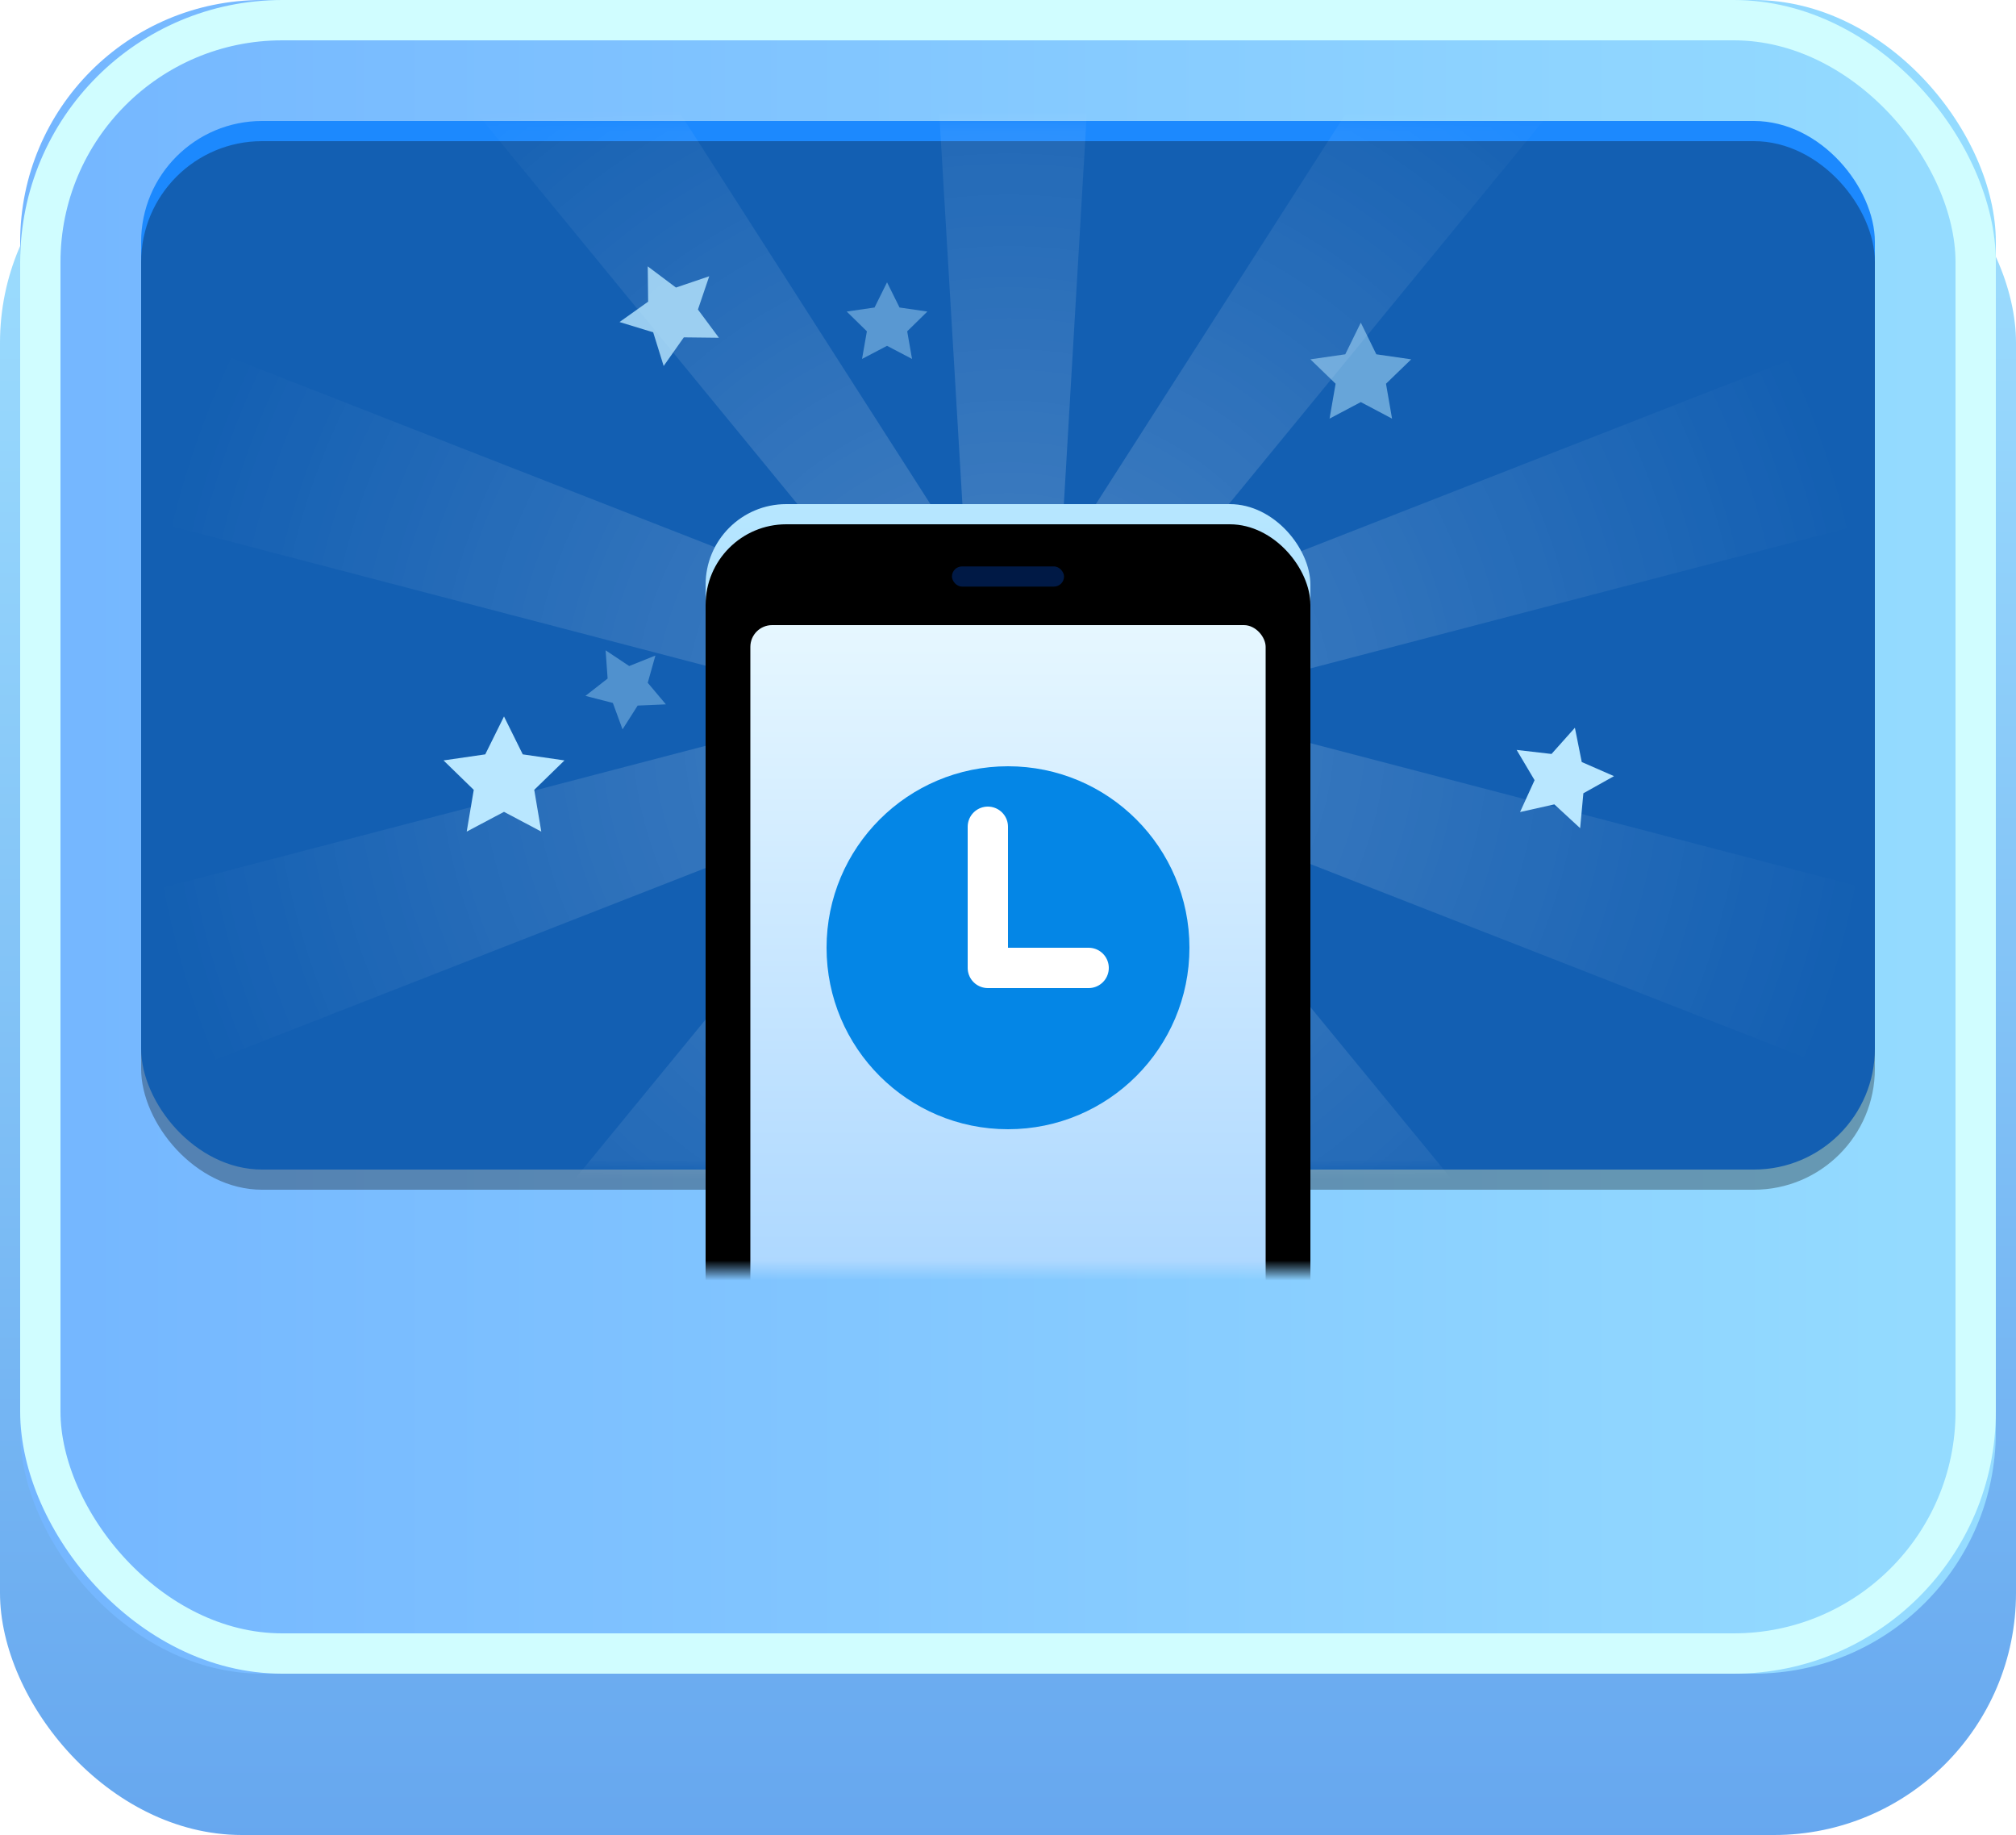 <svg width="100" height="91" xmlns="http://www.w3.org/2000/svg" xmlns:xlink="http://www.w3.org/1999/xlink"><defs><linearGradient x1="50%" y1="0%" x2="50%" y2="100%" id="a"><stop stop-color="#61CCFF" offset="0%"/><stop stop-color="#006CE4" offset="100%"/></linearGradient><linearGradient x1="100%" y1="50%" x2="0%" y2="50%" id="b"><stop stop-color="#95DCFF" offset="0%"/><stop stop-color="#74B6FF" offset="100%"/></linearGradient><rect id="c" x="1" width="98" height="83" rx="12"/><rect id="d" width="86" height="52" rx="6"/><rect id="e" width="86" height="52" rx="6"/><filter x="-1.7%" y="-2.9%" width="103.5%" height="105.8%" filterUnits="objectBoundingBox" id="f"><feGaussianBlur stdDeviation="1" in="SourceAlpha" result="shadowBlurInner1"/><feOffset dy="1" in="shadowBlurInner1" result="shadowOffsetInner1"/><feComposite in="shadowOffsetInner1" in2="SourceAlpha" operator="arithmetic" k2="-1" k3="1" result="shadowInnerInner1"/><feColorMatrix values="0 0 0 0 0 0 0 0 0 0 0 0 0 0 0 0 0 0 0.2 0" in="shadowInnerInner1"/></filter><radialGradient cy="51.2%" fx="50%" fy="51.2%" r="42.6%" gradientTransform="matrix(0 .981 -1 0 1.01 .02)" id="g"><stop stop-color="#FFF" stop-opacity=".5" offset="0%"/><stop stop-color="#FFF" stop-opacity="0" offset="100%"/></radialGradient><filter x="-53.3%" y="-22.4%" width="206.7%" height="165.3%" filterUnits="objectBoundingBox" id="i"><feOffset dy="5" in="SourceAlpha" result="shadowOffsetOuter1"/><feGaussianBlur stdDeviation="4.5" in="shadowOffsetOuter1" result="shadowBlurOuter1"/><feColorMatrix values="0 0 0 0 0 0 0 0 0 0 0 0 0 0 0 0 0 0 0.541 0" in="shadowBlurOuter1" result="shadowMatrixOuter1"/><feMerge><feMergeNode in="shadowMatrixOuter1"/><feMergeNode in="SourceGraphic"/></feMerge></filter><linearGradient x1="61.56%" y1="0%" x2="61.56%" y2="82.9%" id="j"><stop stop-color="#B7E7FF" offset="0%"/><stop stop-color="#83BCFF" offset="100%"/></linearGradient><rect id="k" width="30" height="49" rx="4"/><filter x="-5%" y="-3.1%" width="110%" height="106.1%" filterUnits="objectBoundingBox" id="l"><feGaussianBlur stdDeviation="1" in="SourceAlpha" result="shadowBlurInner1"/><feOffset dy="1" in="shadowBlurInner1" result="shadowOffsetInner1"/><feComposite in="shadowOffsetInner1" in2="SourceAlpha" operator="arithmetic" k2="-1" k3="1" result="shadowInnerInner1"/><feColorMatrix values="0 0 0 0 1 0 0 0 0 1 0 0 0 0 1 0 0 0 0.5 0" in="shadowInnerInner1"/></filter><linearGradient x1="53.19%" y1="0%" x2="53.19%" y2="96.19%" id="m"><stop stop-color="#E6F7FF" offset="0%"/><stop stop-color="#AAD6FF" offset="100%"/></linearGradient></defs><g fill="none" fill-rule="evenodd"><rect fill="url(#a)" opacity=".6" y="5" width="100" height="86" rx="12"/><use fill="url(#b)" xlink:href="#c"/><rect stroke="#D0FDFF" stroke-width="2" x="2" y="1" width="96" height="81" rx="12"/><g transform="translate(7 6)"><use fill="#1B88FE" opacity=".3" xlink:href="#d"/><mask id="h" fill="#fff"><use xlink:href="#e"/></mask><g opacity=".3"><use fill-opacity=".08" fill="#4EB7F0" xlink:href="#e"/><use fill="#000" filter="url(#f)" xlink:href="#e"/></g><path d="M40.9 21.73L38.31-22h9.87l-2.57 43.73 23.62-36.9 7.99 5.81L49.44 24.5l40.8-15.95 3.05 9.38L50.9 29l42.38 11.07-3.05 9.38-40.8-15.95 27.79 33.86-7.99 5.8-23.62-36.89L48.2 80h-9.87l2.57-43.73-23.62 36.9-7.98-5.81L37.07 33.5l-40.8 15.95-3.04-9.38L35.6 29-6.77 17.93l3.05-9.38L37.07 24.5 9.29-9.36l7.98-5.8L40.9 21.73z" fill="url(#g)" opacity=".66" mask="url(#h)"/><g mask="url(#h)" fill="#B9E7FF"><path d="M18 34.26l-1.85.98.35-2.07-1.5-1.46 2.07-.3.93-1.88.93 1.88 2.07.3-1.5 1.46.35 2.07z"/><path opacity=".8" d="M25.4 10.48l-1.67-.51 1.42-1.01-.02-1.75 1.4 1.05 1.65-.56-.56 1.65 1.04 1.4-1.74-.02-1 1.42z"/><path opacity=".42" d="M37 11.15l-1.24.65.24-1.37-1-.98 1.38-.2L37 8l.62 1.25 1.38.2-1 .98.24 1.37z"/><path opacity=".51" d="M60.5 13.94l-1.55.82.3-1.73L58 11.82l1.73-.25.77-1.57.77 1.57 1.73.25-1.25 1.21.3 1.73z"/><path opacity=".37" d="M24.63 28.99l-.75 1.18-.48-1.31-1.36-.35 1.1-.86-.1-1.4 1.17.78 1.3-.52-.38 1.35.9 1.07z"/><path d="M70.1 33.89l-1.7.38.72-1.58-.89-1.5 1.73.2 1.16-1.3.34 1.7 1.6.7-1.52.85-.16 1.73z"/></g><g filter="url(#i)" mask="url(#h)"><g transform="translate(28 14)"><use fill="url(#j)" xlink:href="#k"/><use fill="#000" filter="url(#l)" xlink:href="#k"/><rect fill="#003BA1" opacity=".43" x="12.22" y="3.09" width="5.56" height="1" rx=".5"/><rect fill="url(#m)" x="2.22" y="6" width="25.56" height="35.19" rx="1.08"/><circle fill="#0486E6" cx="15" cy="22" r="9"/><path stroke="#FFF" stroke-width="2" stroke-linecap="round" stroke-linejoin="round" d="M19 23h-5v-7"/></g></g></g></g></svg>